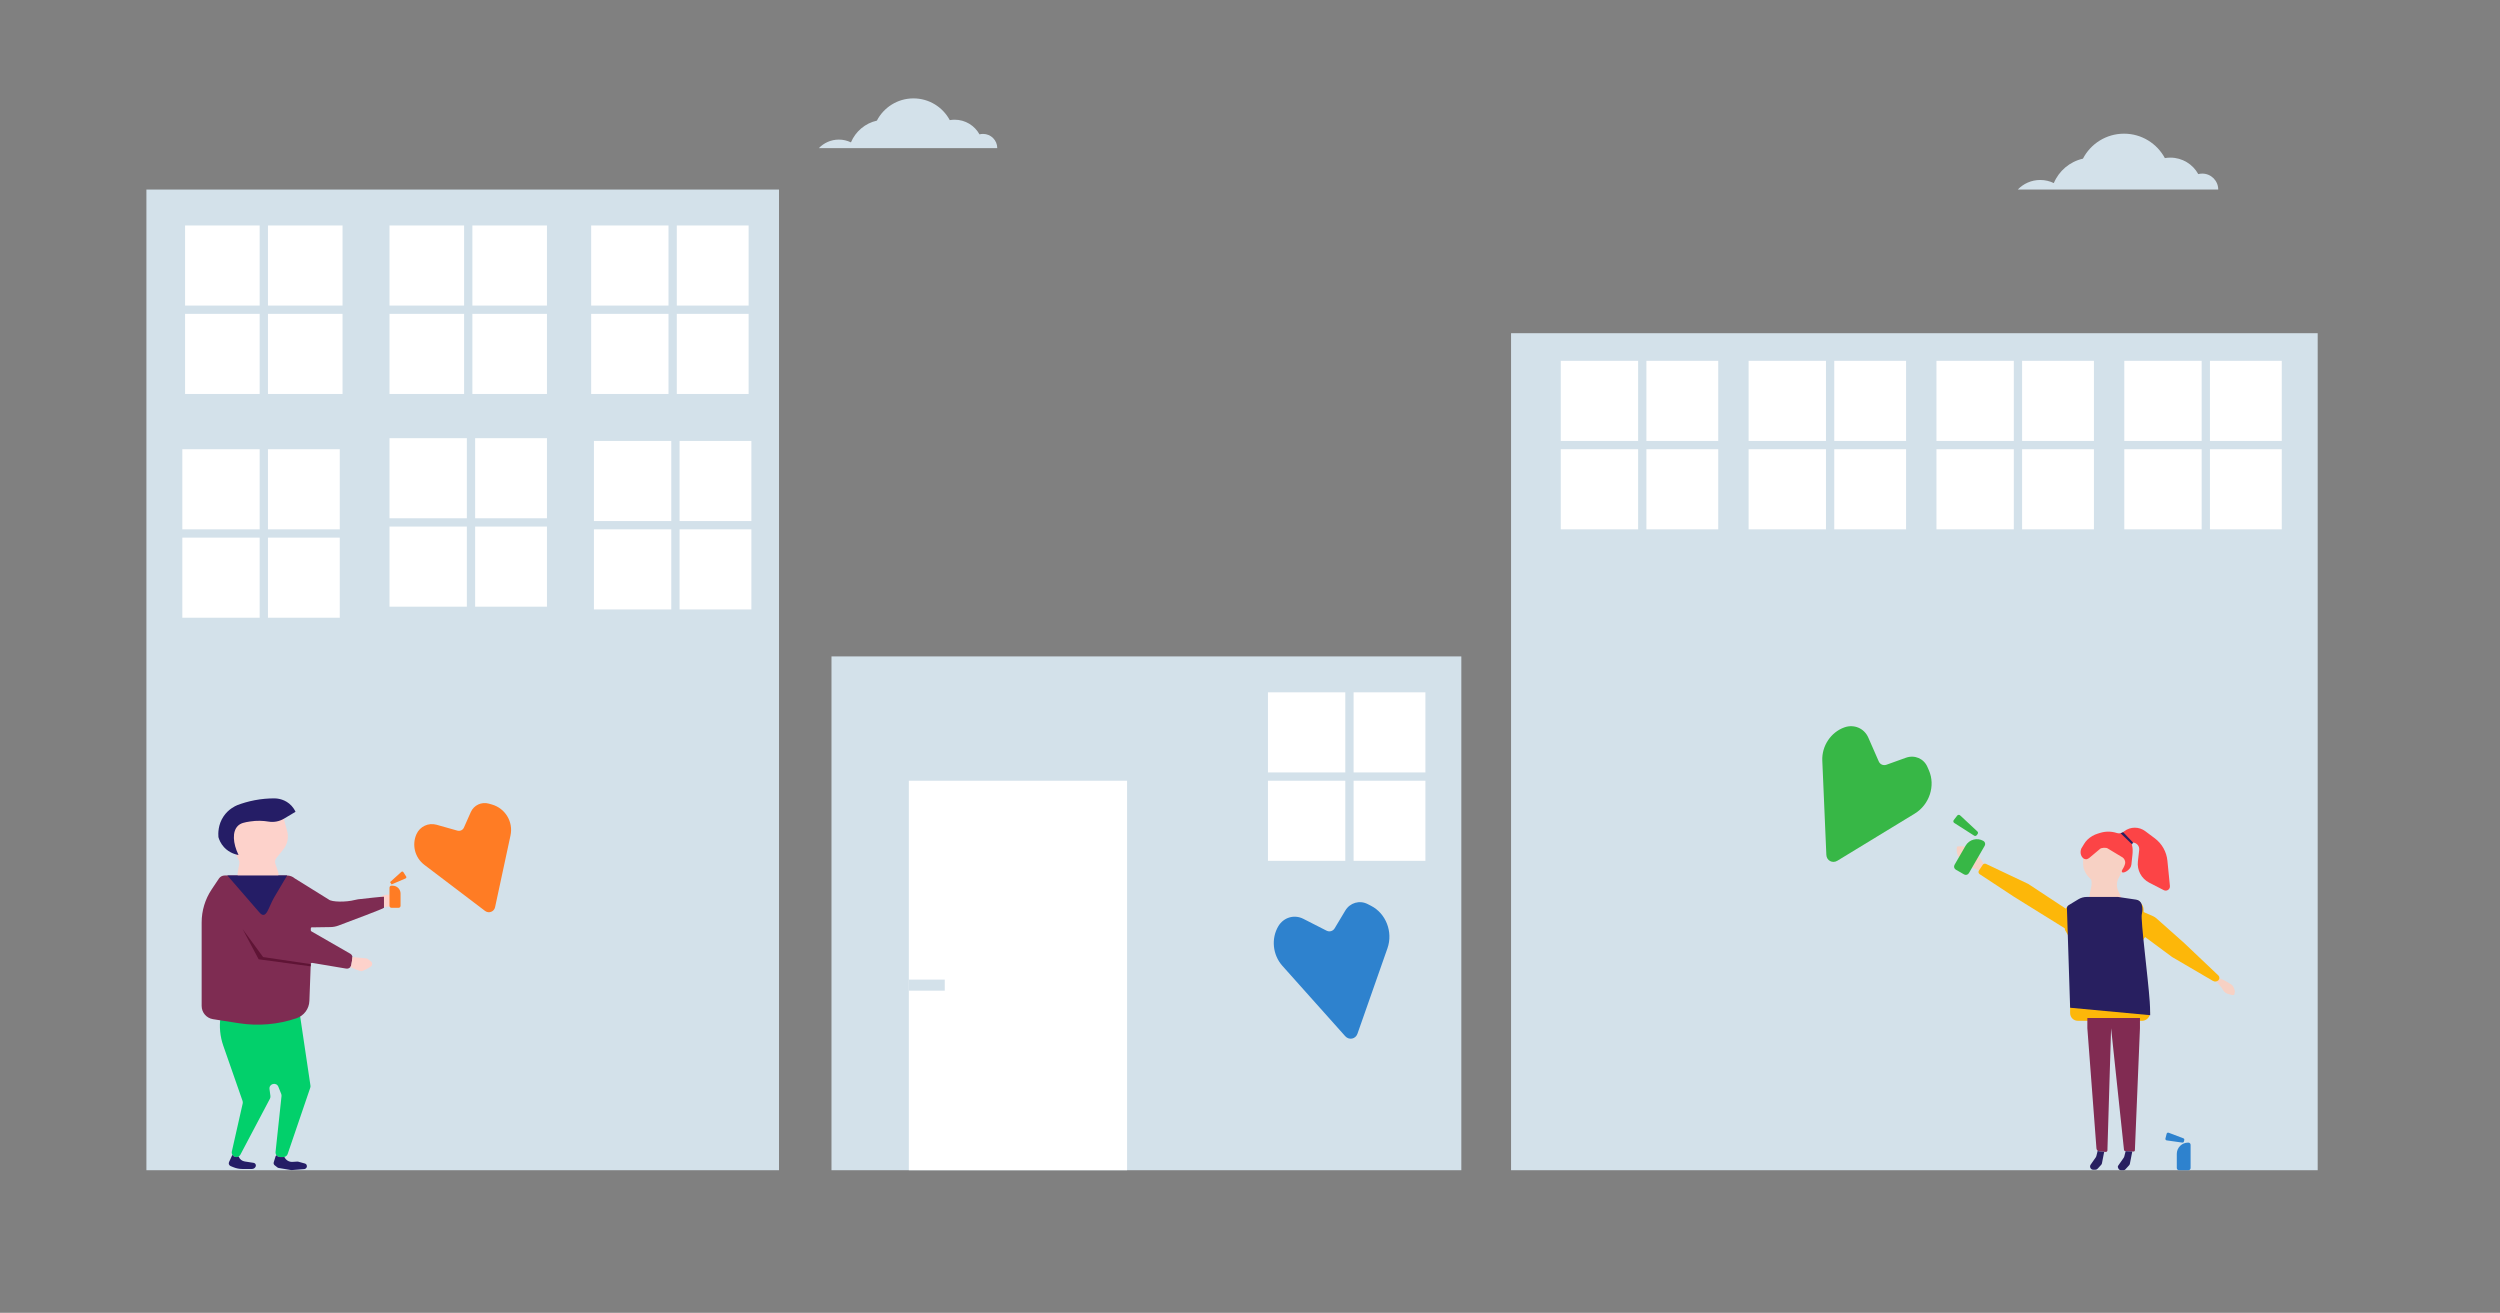 <?xml version="1.0" encoding="utf-8"?>
<!-- Generator: Adobe Illustrator 22.0.1, SVG Export Plug-In . SVG Version: 6.00 Build 0)  -->
<svg version="1.1" id="Слой_1" xmlns="http://www.w3.org/2000/svg" xmlns:xlink="http://www.w3.org/1999/xlink" x="0px" y="0px"
	 viewBox="0 0 905 475.24" style="enable-background:new 0 0 905 475.24;" xml:space="preserve">
<rect x="0" y="0" width="905" height="475.24" fill="#808080" stroke="none"/>
<style type="text/css">
	.st0{fill:#D3E1EA;}
	.st1{fill:#FDC5B6;}
	.st2{fill:#453C57;}
	.st3{fill:#F8D6D5;}
	.st4{fill:#EDF5F8;}
	.st5{fill:#FFFFFF;}
	.st6{fill:#AFC4D5;}
	.st7{fill:#C9D9E6;}
	.st8{fill:#272264;}
	.st9{fill:#FDFFFF;}
	.st10{fill:#FC4944;}
	.st11{fill:#FF8302;}
	.st12{fill:#F9B700;}
	.st13{fill:#FFCFC6;}
	.st14{fill:#01D26C;}
	.st15{fill:#FF4647;}
	.st16{fill:#FFB200;}
	.st17{fill:#80284E;}
	.st18{fill:#1A005B;}
	.st19{fill:#F5D4C1;}
	.st20{fill:#726B94;}
	.st21{fill:#835E92;}
	.st22{fill:#7C618A;}
	.st23{fill:#473D56;}
	.st24{fill:#FF7C24;}
	.st25{fill:#FF2459;}
	.st26{fill:#807498;}
	.st27{fill:#EFEFEF;}
	.st28{fill:#D8D84E;}
	.st29{fill:#40304D;}
	.st30{fill:#F42535;}
	.st31{fill:#6A597C;}
	.st32{fill:none;stroke:#40304D;stroke-width:3;stroke-miterlimit:10;}
	.st33{fill:#FDD2CB;}
	.st34{fill:#02D06B;}
	.st35{fill:#7E2C52;}
	.st36{fill:#251D66;}
	.st37{fill:#5F1435;}
	.st38{fill:#FDB709;}
	.st39{fill:#F7D1C4;}
	.st40{fill:#FC4446;}
	.st41{fill:#E5557B;}
	.st42{fill:#812B52;}
	.st43{fill:#281F60;}
	.st44{fill:#37B746;}
	.st45{fill:#2E82CE;}
</style>
<rect x="53" y="68.62" class="st0" width="229" height="355"/>
<path class="st24" d="M153.612,313.07l21.98,16.687c1.335,1.013,3.27,0.296,3.622-1.342
	l5.585-25.973c1.061-4.934-1.893-9.844-6.749-11.218l-1.096-0.31
	c-2.635-0.745-5.417,0.56-6.527,3.063l-2.49,5.612
	c-0.4,0.901-1.402,1.371-2.351,1.103l-7.546-2.135
	c-2.94-0.832-6.044,0.625-7.284,3.418h-0
	C149.02,305.887,150.203,310.481,153.612,313.07z"/>
<rect x="301" y="237.62" class="st0" width="228" height="186"/>
<rect x="547" y="120.62" class="st0" width="292" height="303"/>
<rect x="67" y="81.62" class="st5" width="57" height="61"/>
<rect x="141" y="81.62" class="st5" width="57" height="61"/>
<rect x="214" y="81.62" class="st5" width="57" height="61"/>
<rect x="94" y="76.62" class="st0" width="3" height="70"/>
<rect x="168" y="77.62" class="st0" width="3" height="70"/>
<rect x="242" y="77.62" class="st0" width="3" height="70"/>
<rect x="94.5" y="77.12" transform="matrix(4.486906e-11 -1 1 4.486906e-11 -16.12 208.12)" class="st0" width="3" height="70"/>
<rect x="169.5" y="77.12" transform="matrix(4.486906e-11 -1 1 4.486906e-11 58.88 283.12)" class="st0" width="3" height="70"/>
<rect x="241.5" y="77.12" transform="matrix(4.486906e-11 -1 1 4.486906e-11 130.88 355.12)" class="st0" width="3" height="70"/>
<path class="st33" d="M144.829,325.446l-0.397,1.181c-0.265,0.821-1.006,1.404-1.876,1.463
	c-1.013,0.07-2.41,0.17-3.619,0.257l-1.726-3.114
	c0.775-0.933,1.958-1.44,3.174-1.348l3.556,0.247
	C144.592,324.172,145.031,324.82,144.829,325.446z"/>
<path class="st0" d="M361.009,53.62h-64.579c1.826-1.903,4.392-3.086,7.236-3.086
	c1.569,0,3.055,0.36,4.377,1.003c1.656-3.939,5.138-6.917,9.386-7.869
	c2.479-4.783,7.478-8.049,13.238-8.049c5.693,0,10.635,3.183,13.15,7.869
	c0.571-0.103,1.162-0.154,1.764-0.154c3.878,0,7.246,2.139,9,5.307
	c0.411-0.108,0.843-0.165,1.286-0.165
	C358.705,48.477,361.009,50.781,361.009,53.62z"/>
<path class="st0" d="M803,68.62h-72.57c2.052-2.138,4.935-3.468,8.131-3.468
	c1.763,0,3.433,0.405,4.918,1.127c1.861-4.427,5.773-7.773,10.547-8.842
	c2.786-5.375,8.403-9.045,14.876-9.045c6.398,0,11.951,3.577,14.778,8.842
	c0.641-0.116,1.306-0.173,1.982-0.173c4.358,0,8.143,2.404,10.114,5.964
	c0.462-0.121,0.948-0.185,1.445-0.185C800.411,62.841,803,65.43,803,68.62z"/>
<path class="st34" d="M112.31,393.76l-8.17,23.97c-0.19,0.55-0.65,0.96-1.21,1.08
	c-0.12,0.04-0.24,0.05-0.37,0.05h-1.15c-0.55,0-1.03-0.26-1.33-0.67
	c-0.25-0.32-0.37-0.74-0.33-1.18l2.16-20.22
	c0.03-0.27-0.01-0.55-0.11-0.8l-1.03-2.58
	c-0.73-1.82-3.46-1.11-3.21,0.83L97.89,396.75
	c0.04,0.34-0.02,0.69-0.18,0.99l-10.68,20.23
	c-0.15,0.29-0.38,0.51-0.65,0.67c-0.24,0.14-0.53,0.22-0.83,0.22
	c-0.62,0-1.14-0.33-1.42-0.82c-0.22-0.35-0.3-0.78-0.2-1.22
	l3.93-17.38c0.06-0.31,0.05-0.62-0.06-0.92l-6.99-20.03
	c-1.14-3.29-1.48-6.8-0.99-10.24l0.24-1.62
	c0.12-0.82,0.82-1.43,1.65-1.43h25.1c0.82,0,1.53,0.6,1.65,1.42
	l3.92,26.35C112.42,393.24,112.4,393.51,112.31,393.76z"/>
<path class="st35" d="M139,324.62v4c0,0.255-12.181,4.828-16.502,6.442
	c-0.942,0.352-1.931,0.535-2.936,0.542c-2.268,0.015-6.411,0.096-6.411,0.096
	c-0.3-0.14-0.64,0.08-0.64,0.41v0.65c0,0.16,0.08,0.31,0.22,0.39
	L126.81,345.25c0.44,0.26,0.73,0.71,0.77,1.21
	c0.02,0.13,0.01,0.25-0.01,0.38l-0.38,2.45
	c-0.05,0.31-0.19,0.59-0.39,0.81c-0.35,0.41-0.9,0.63-1.48,0.53
	l-12.31-2.07c-0.27-0.04-0.51,0.16-0.52,0.43L112,362.33
	c-0.05,1.43-0.54,2.77-1.36,3.87c-0.81,1.1-1.96,1.95-3.31,2.41
	C100.63,370.88,93.49,371.5,86.5,370.41l-9.4-1.47
	C74.74,368.57,73,366.54,73,364.15v-30.24c0-4.259,1.265-8.423,3.634-11.962
	L79.25,318.04c0.464-0.694,1.244-1.11,2.078-1.11h22.562
	c1.04,0,2.03,0.37,2.81,1.05L119,325.62c1.087,0.956,6.288,0.998,9.406,0.176
	c0.4-0.105,0.798-0.2,1.209-0.247C131.792,325.3,139,324.484,139,324.62z"/>
<path class="st33" d="M86.018,316.02l0.597-3.315c0.09-0.497,0.01-1.01-0.227-1.457
	l-3.086-5.828c-0.897-1.695-1.073-3.681-0.487-5.507l0-0
	c1.527-4.757,6.06-7.893,11.049-7.646l4.242,0.21
	c2.155,0.107,3.997,1.587,4.565,3.669l1.282,4.699
	c0.63,2.309,0.112,4.779-1.392,6.641l-2.487,3.079
	c-0.487,0.602-0.631,1.412-0.382,2.145l1.013,2.983
	c0.497,1.465-0.592,2.985-2.139,2.985H88.241
	C86.833,318.679,85.769,317.406,86.018,316.02z"/>
<path class="st36" d="M92.63,421.91c0,0.14-0.03,0.28-0.09,0.41
	c-0.24,0.52-0.76,0.85-1.33,0.85h-3.5c-1.08,0-2.14-0.21-3.14-0.61
	l-1.09-0.44c-0.57-0.24-0.83-0.9-0.57-1.45l1.22-2.63
	c0.28,0.49,0.8,0.82,1.42,0.82c0.3,0,0.59-0.08,0.83-0.22
	l0.04,0.1c0.37,0.91,1.2,1.56,2.17,1.71l3.22,0.5
	C92.3,421.03,92.63,421.45,92.63,421.91z"/>
<path class="st36" d="M110.93,422.71l-0.04,0.06c-0.17,0.25-0.45,0.42-0.76,0.44
	l-4.51,0.36c-0.08,0-0.17,0-0.25-0.01l-4.48-0.75
	c-0.16-0.03-0.32-0.09-0.45-0.19l-1-0.78
	c-0.33-0.25-0.47-0.68-0.35-1.08l0.63-2.06
	c0.07-0.21,0.2-0.39,0.36-0.51c0.3,0.41,0.78,0.67,1.33,0.67
	h1.15c0.13,0,0.25-0.01,0.37-0.05c0.53,1.16,1.72,1.88,2.99,1.79
	l1.7-0.11c0.11-0.01,0.22,0,0.33,0.03l2.41,0.67
	C111.02,421.37,111.31,422.14,110.93,422.71z"/>
<path class="st36" d="M82.303,316.926l11.461,13.213c2.662,3.264,3.354-1.685,5.5-5.309
	l4.68-7.904H82.303z"/>
<path class="st33" d="M134.22,349.91c-1.29,0.87-3.14,1.7-3.39,1.67
	c-0.81-0.11-2.52-0.81-4.03-1.48c0.2-0.22,0.34-0.5,0.39-0.81
	l0.38-2.45c0.02-0.13,0.03-0.25,0.01-0.38c0.06,0,0.13,0,0.19,0.01
	l5.03,0.49c0.05,0,0.09,0.02,0.13,0.05l1.35,1.02
	C134.91,348.51,134.88,349.47,134.22,349.91z"/>
<path class="st36" d="M86.348,309.51c-0.846-0.145-3.288-0.679-5.258-2.831
	c-1.248-1.364-1.784-2.805-2.022-3.64c-0.104-1.273-0.176-4.525,1.888-7.551
	c1.724-2.527,4.015-3.639,4.989-4.045c1.711-0.646,3.793-1.29,6.202-1.753
	c2.605-0.5,4.941-0.663,6.876-0.674c0.792-0.018,3.377,0.024,5.663,1.888
	c1.268,1.034,1.947,2.225,2.292,2.966c-1.386,0.826-2.772,1.653-4.158,2.479
	c-1.678,1-3.655,1.395-5.581,1.075c-1.967-0.327-4.242-0.436-6.71-0.048
	c-1.965,0.309-3.39,0.551-4.449,1.618C84.056,301.03,84.251,305.175,86.348,309.51z"
	/>
<polygon class="st37" points="87.831,336.342 93.629,347.263 112.457,349.823 112.506,349.016 
	95.247,346.454 "/>
<path class="st24" d="M144.292,328.62h-2.583c-0.391,0-0.708-0.317-0.708-0.708v-6.583
	c0-0.391,0.317-0.708,0.708-0.708h0.438c1.576,0,2.854,1.278,2.854,2.854v4.438
	C145,328.303,144.683,328.62,144.292,328.62z"/>
<path class="st24" d="M147.031,317.292c0.159,0.249,0.057,0.581-0.215,0.697l-5.074,2.169
	l-0.539-0.842l4.097-3.698c0.219-0.198,0.564-0.152,0.723,0.097L147.031,317.292z"
	/>
<rect x="215" y="159.62" class="st5" width="57" height="61"/>
<rect x="243" y="155.62" class="st0" width="3" height="70"/>
<rect x="242.5" y="155.12" transform="matrix(4.486906e-11 -1 1 4.486906e-11 53.88 434.12)" class="st0" width="3" height="70"/>
<rect x="141" y="158.62" class="st5" width="57" height="61"/>
<rect x="169" y="154.62" class="st0" width="3" height="70"/>
<rect x="168.5" y="154.12" transform="matrix(4.486906e-11 -1 1 4.486906e-11 -19.12 359.12)" class="st0" width="3" height="70"/>
<rect x="66" y="162.62" class="st5" width="57" height="61"/>
<rect x="94" y="158.62" class="st0" width="3" height="70"/>
<rect x="93.5" y="158.12" transform="matrix(4.486906e-11 -1 1 4.486906e-11 -98.12 288.12)" class="st0" width="3" height="70"/>
<path class="st38" d="M747.904,328.854l-1.02,2.677c-0.018,0.048-0.024,0.099-0.017,0.15
	l0.656,4.918c0.005,0.04,0.018,0.078,0.039,0.113l1.782,3.078
	c0.027,0.047,0.041,0.1,0.041,0.154v24.86v1.94
	c0,1.535,1.244,2.779,2.779,2.779h22.805c0.009,0,0.018,0.001,0.026,0.001
	c1.195,0.131,2.354-0.45,2.942-1.474c0.552-0.961,0.515-2.165-0.093-3.114
	c-0.558-7.805-1.61-16.763-2.168-24.569l1.316-1.788
	c0.021-0.044,0.032-0.092,0.031-0.14l-1.01-8.184
	c-0.015-0.928-0.018-2.209-0.674-2.865l-0.506-0.674
	c-0.741-0.741-0.771-0.793-1.815-0.706l-23.971,1.985
	C748.532,328.037,748.088,328.372,747.904,328.854z"/>
<path class="st39" d="M768.746,326.774l-1.952-4.295c-0.669-1.473-0.618-3.173,0.139-4.603
	l1.833-3.463l3.341-7.16c0.113-0.243,0.029-0.531-0.198-0.675l-7.615-4.817
	c-0.154-0.098-0.348-0.109-0.513-0.031l-9.288,4.408
	c-0.227,0.108-0.348,0.36-0.289,0.605c-0.033,0.605-0.076,1.511-0.101,2.614
	c-0.058,2.589-0.086,3.884,0.169,4.887c0.23,0.904,0.834,2.491,2.732,4.139
	c0.079,0.33,0.151,0.757,0.16,1.256c0.007,0.422-0.032,0.845-0.117,1.261
	l-1.133,5.537c-0.066,0.322,0.173,0.626,0.501,0.638l11.826,0.449
	C768.637,327.541,768.909,327.135,768.746,326.774z"/>
<path class="st40" d="M755.48,311.025c-0.018,0.012-0.04,0.02-0.061,0.022
	c-0.469,0.039-0.786-0.072-0.978-0.171c-0.949-0.489-1.685-2.022-1.008-3.708
	c0.004-0.01,0.623-1.028,1.039-1.709c0.334-0.547,0.727-1.057,1.189-1.501
	c1.045-1.003,2.314-1.753,3.709-2.182l0.924-0.284
	c1.896-0.583,3.923-0.583,5.819,0l0.262,0.081
	c0.761,0.234,1.587,0.092,2.226-0.382l0.441-0.327
	c2.236-1.659,5.295-1.654,7.525,0.01l3.446,2.571
	c2.603,1.943,4.269,4.892,4.589,8.124l0.907,9.159
	c0.119,1.203-1.141,2.061-2.216,1.508l-5.255-2.699
	c-2.842-1.46-4.483-4.527-4.121-7.701l0.475-4.156
	c0.15-1.312-0.781-2.501-2.091-2.67c-0.418-0.054-0.664,0.342-0.573,0.668
	c0.346,1.23,0.352,2.532,0.213,3.802l-0.379,3.484
	c-0.049,0.451-0.212,0.883-0.473,1.254c-0.863,1.222-2.481,1.901-2.832,1.545
	c-0.042-0.042-0.085-0.089-0.116-0.156c-0.228-0.503,0.414-1.016,0.839-2.036
	c0.204-0.491,0.474-1.138,0.288-1.853c-0.032-0.125-0.22-0.849-0.844-1.303
	c-0.003-0.002-0.006-0.004-0.007-0.005l-5.384-3.242
	c-0.502-0.432-2.436-0.336-2.865,0.169l-3.785,3.174
	c-0.073,0.086-0.165,0.151-0.27,0.191c-0.092,0.035-0.225,0.124-0.327,0.174
	C755.659,310.939,755.577,310.963,755.48,311.025z"/>
<path class="st42" d="M774.664,368.511v3.708l-1.835,44.198
	c-0.01,0.254-0.226,0.453-0.48,0.442l-0.467-0.02l-2.405-0.104l-0.062-0.003
	c-0.276-0.012-0.502-0.224-0.531-0.499l-4.668-44.013l-1.33,44.218
	c-0.01,0.33-0.297,0.586-0.627,0.558l-0.543-0.047l-1.776-0.155
	c-0.216-0.019-0.413-0.098-0.576-0.224c-0.251-0.185-0.42-0.477-0.445-0.809
	l-3.298-43.541v-3.708H774.664z"/>
<path class="st43" d="M761.716,416.948l-0.807,4.154c-0.042,0.214-0.142,0.411-0.29,0.573
	l-1.277,1.394c-0.222,0.244-0.539,0.383-0.87,0.383h-0.686
	c-0.246,0-0.479-0.076-0.672-0.211c-0.192-0.133-0.345-0.325-0.431-0.556
	c-0.138-0.364-0.086-0.772,0.138-1.09l1.877-2.683
	c0.083-0.118,0.143-0.251,0.177-0.391l0.489-1.952
	c0.163,0.126,0.361,0.206,0.576,0.224L761.716,416.948z"/>
<path class="st43" d="M771.881,416.838l-0.861,4.434c-0.042,0.212-0.142,0.41-0.288,0.57
	l-1.373,1.498c-0.163,0.179-0.394,0.28-0.635,0.28h-0.905
	c-0.443,0-0.841-0.275-0.998-0.691l-0.137-0.366
	c-0.069-0.182-0.042-0.388,0.069-0.548l1.99-2.841
	c0.126-0.18,0.217-0.383,0.271-0.595l0.462-1.845L771.881,416.838z"/>
<path class="st39" d="M718.487,313.29l-1.831-2.878c-0.089-0.14-0.202-0.262-0.335-0.36
	l-4.1-3.042c-0.609-0.452-1.352-0.688-2.111-0.669
	c-0.747,0.019-1.586,0.061-1.677,0.153c-0.045,0.045-0.078,0.306-0.102,0.664
	c-0.111,1.65,0.497,3.269,1.666,4.439l1.277,1.277
	c0.127,0.127,0.277,0.227,0.443,0.295l5.116,2.099
	c0.673,0.276,1.444-0.029,1.745-0.692l0,0
	C718.767,314.159,718.733,313.675,718.487,313.29z"/>
<path class="st39" d="M803.292,354.041c0.724,0.303,1.883,0.835,2.11,0.939
	c0.027,0.012,0.052,0.026,0.077,0.041l2.102,1.261
	c0.506,0.304,0.887,0.778,1.073,1.338l0.348,1.043
	c0.067,0.2,0.052,0.414-0.035,0.6c-0.062,0.132-0.096,0.274-0.075,0.418l0,0
	c0.041,0.276-0.167,0.531-0.447,0.536c-0.285,0.005-0.608-0.051-0.783-0.101
	l-1.16-0.331c-0.684-0.195-1.273-0.635-1.655-1.235l-0.742-1.166
	c-0.02-0.031-0.041-0.06-0.065-0.088l-1.679-1.993
	c-0.247-0.293-0.252-0.72-0.013-1.019l0,0
	C802.575,354.001,802.959,353.902,803.292,354.041z"/>
<path class="st38" d="M750.059,330.424l-15.787-10.413
	c-0.036-0.024-0.074-0.045-0.113-0.064l-15.228-7.213
	c-0.415-0.197-0.912-0.059-1.167,0.323l-1.399,2.098
	c-0.285,0.427-0.168,1.005,0.261,1.287l12.536,8.251l20.897,12.977"/>
<path class="st38" d="M773.36,329.029l6.028,2.621c0.443,0.193,0.853,0.454,1.214,0.775
	l10.072,8.953l12.374,11.747c0.508,0.482,0.499,1.294-0.019,1.765l0,0
	c-0.532,0.484-1.317,0.566-1.938,0.203l-14.709-8.606
	c-0.059-0.035-0.117-0.073-0.172-0.114l-12.666-9.376
	c-0.145-0.107-0.24-0.27-0.262-0.449l-0.837-6.835
	C772.382,329.207,772.893,328.826,773.36,329.029z"/>
<path class="st43" d="M752.369,325.541l-3.52,2.133c-0.398,0.241-0.635,0.679-0.621,1.144
	l1.156,35.986l28.987,2.696c-0.007-2.21-0.105-3.941-0.169-4.887
	c-0.561-8.408-3.368-29.76-2.865-31.683c0.003-0.013,0.025-0.093,0.05-0.203
	c0.091-0.394,0.25-1.264,0.119-2.325c-0.045-0.361-0.117-0.699-0.208-1.013
	c-0.262-0.911-1.046-1.576-1.984-1.715c-2.191-0.326-4.381-0.653-6.572-0.979
	h-11.343C754.331,324.694,753.283,324.987,752.369,325.541z"/>
<polygon class="st43" points="767.64,301.624 771.799,305.65 772.156,305.008 768.597,301.269 "/>
<rect x="565" y="130.62" class="st5" width="57" height="61"/>
<rect x="593" y="126.62" class="st0" width="3" height="70"/>
<rect x="592.5" y="126.12" transform="matrix(4.486906e-11 -1 1 4.486906e-11 432.88 755.12)" class="st0" width="3" height="70"/>
<rect x="633" y="130.62" class="st5" width="57" height="61"/>
<rect x="661" y="126.62" class="st0" width="3" height="70"/>
<rect x="660.5" y="126.12" transform="matrix(4.486906e-11 -1 1 4.486906e-11 500.88 823.12)" class="st0" width="3" height="70"/>
<rect x="701" y="130.62" class="st5" width="57" height="61"/>
<rect x="729" y="126.62" class="st0" width="3" height="70"/>
<rect x="728.5" y="126.12" transform="matrix(4.486906e-11 -1 1 4.486906e-11 568.88 891.12)" class="st0" width="3" height="70"/>
<rect x="769" y="130.62" class="st5" width="57" height="61"/>
<rect x="797" y="126.62" class="st0" width="3" height="70"/>
<rect x="796.5" y="126.12" transform="matrix(4.486906e-11 -1 1 4.486906e-11 636.88 959.12)" class="st0" width="3" height="70"/>
<path class="st44" d="M708.012,314.823l2.976,1.718c0.613,0.354,1.397,0.144,1.751-0.469
	l5.718-9.905c0.354-0.613,0.144-1.397-0.469-1.751l0,0
	c-2.257-1.303-5.142-0.53-6.445,1.727l-4,6.928
	C707.189,313.685,707.399,314.469,708.012,314.823z"/>
<path class="st44" d="M714.635,302.501l-7.2-4.597c-0.351-0.224-0.434-0.702-0.179-1.032
	l1.259-1.626c0.255-0.33,0.738-0.369,1.044-0.085l6.253,5.82
	c0.268,0.25,0.302,0.663,0.078,0.953l-0.312,0.403
	C715.353,302.627,714.945,302.698,714.635,302.501z"/>
<rect x="459" y="250.62" class="st5" width="57" height="61"/>
<rect x="487" y="246.62" class="st0" width="3" height="70"/>
<rect x="486.5" y="246.12" transform="matrix(4.486906e-11 -1 1 4.486906e-11 206.88 769.12)" class="st0" width="3" height="70"/>
<rect x="329" y="282.62" class="st5" width="79" height="141"/>
<rect x="329" y="354.62" class="st0" width="13" height="4"/>
<path class="st44" d="M659.671,275.354l1.467,34.105c0.089,2.071,2.218,3.211,3.985,2.134
	l28.015-17.071c5.322-3.243,7.565-10.098,5.125-15.663l-0.55-1.256
	c-1.324-3.019-4.636-4.425-7.771-3.298l-7.031,2.527
	c-1.129,0.406-2.322-0.1-2.799-1.188l-3.791-8.647
	c-1.477-3.369-5.173-4.938-8.672-3.68l0,0
	C662.746,265.08,659.444,270.063,659.671,275.354z"/>
<path class="st45" d="M792.188,423.62h-3.375c-0.449,0-0.812-0.364-0.812-0.812v-5.104
	c0-2.255,1.828-4.083,4.083-4.083h0.104c0.449,0,0.812,0.364,0.812,0.812v8.375
	C793,423.256,792.636,423.62,792.188,423.62z"/>
<path class="st45" d="M789.974,413.617l-5.638-0.798c-0.322-0.046-0.533-0.361-0.452-0.675
	l0.443-1.726c0.081-0.315,0.417-0.49,0.721-0.374l5.326,2.016
	c0.26,0.098,0.404,0.376,0.335,0.646l-0.13,0.507
	C790.51,413.482,790.25,413.656,789.974,413.617z"/>
<path class="st45" d="M464.222,349.63l22.739,25.461c1.381,1.546,3.751,1.08,4.436-0.873
	l10.864-30.956c2.064-5.88-0.543-12.606-5.956-15.366l-1.221-0.623
	c-2.937-1.498-6.39-0.487-8.102,2.371l-3.84,6.409
	c-0.617,1.029-1.86,1.393-2.918,0.854l-8.411-4.289
	c-3.277-1.671-7.131-0.544-9.041,2.646v0
	C460.093,339.733,460.694,345.681,464.222,349.63z"/>
</svg>
